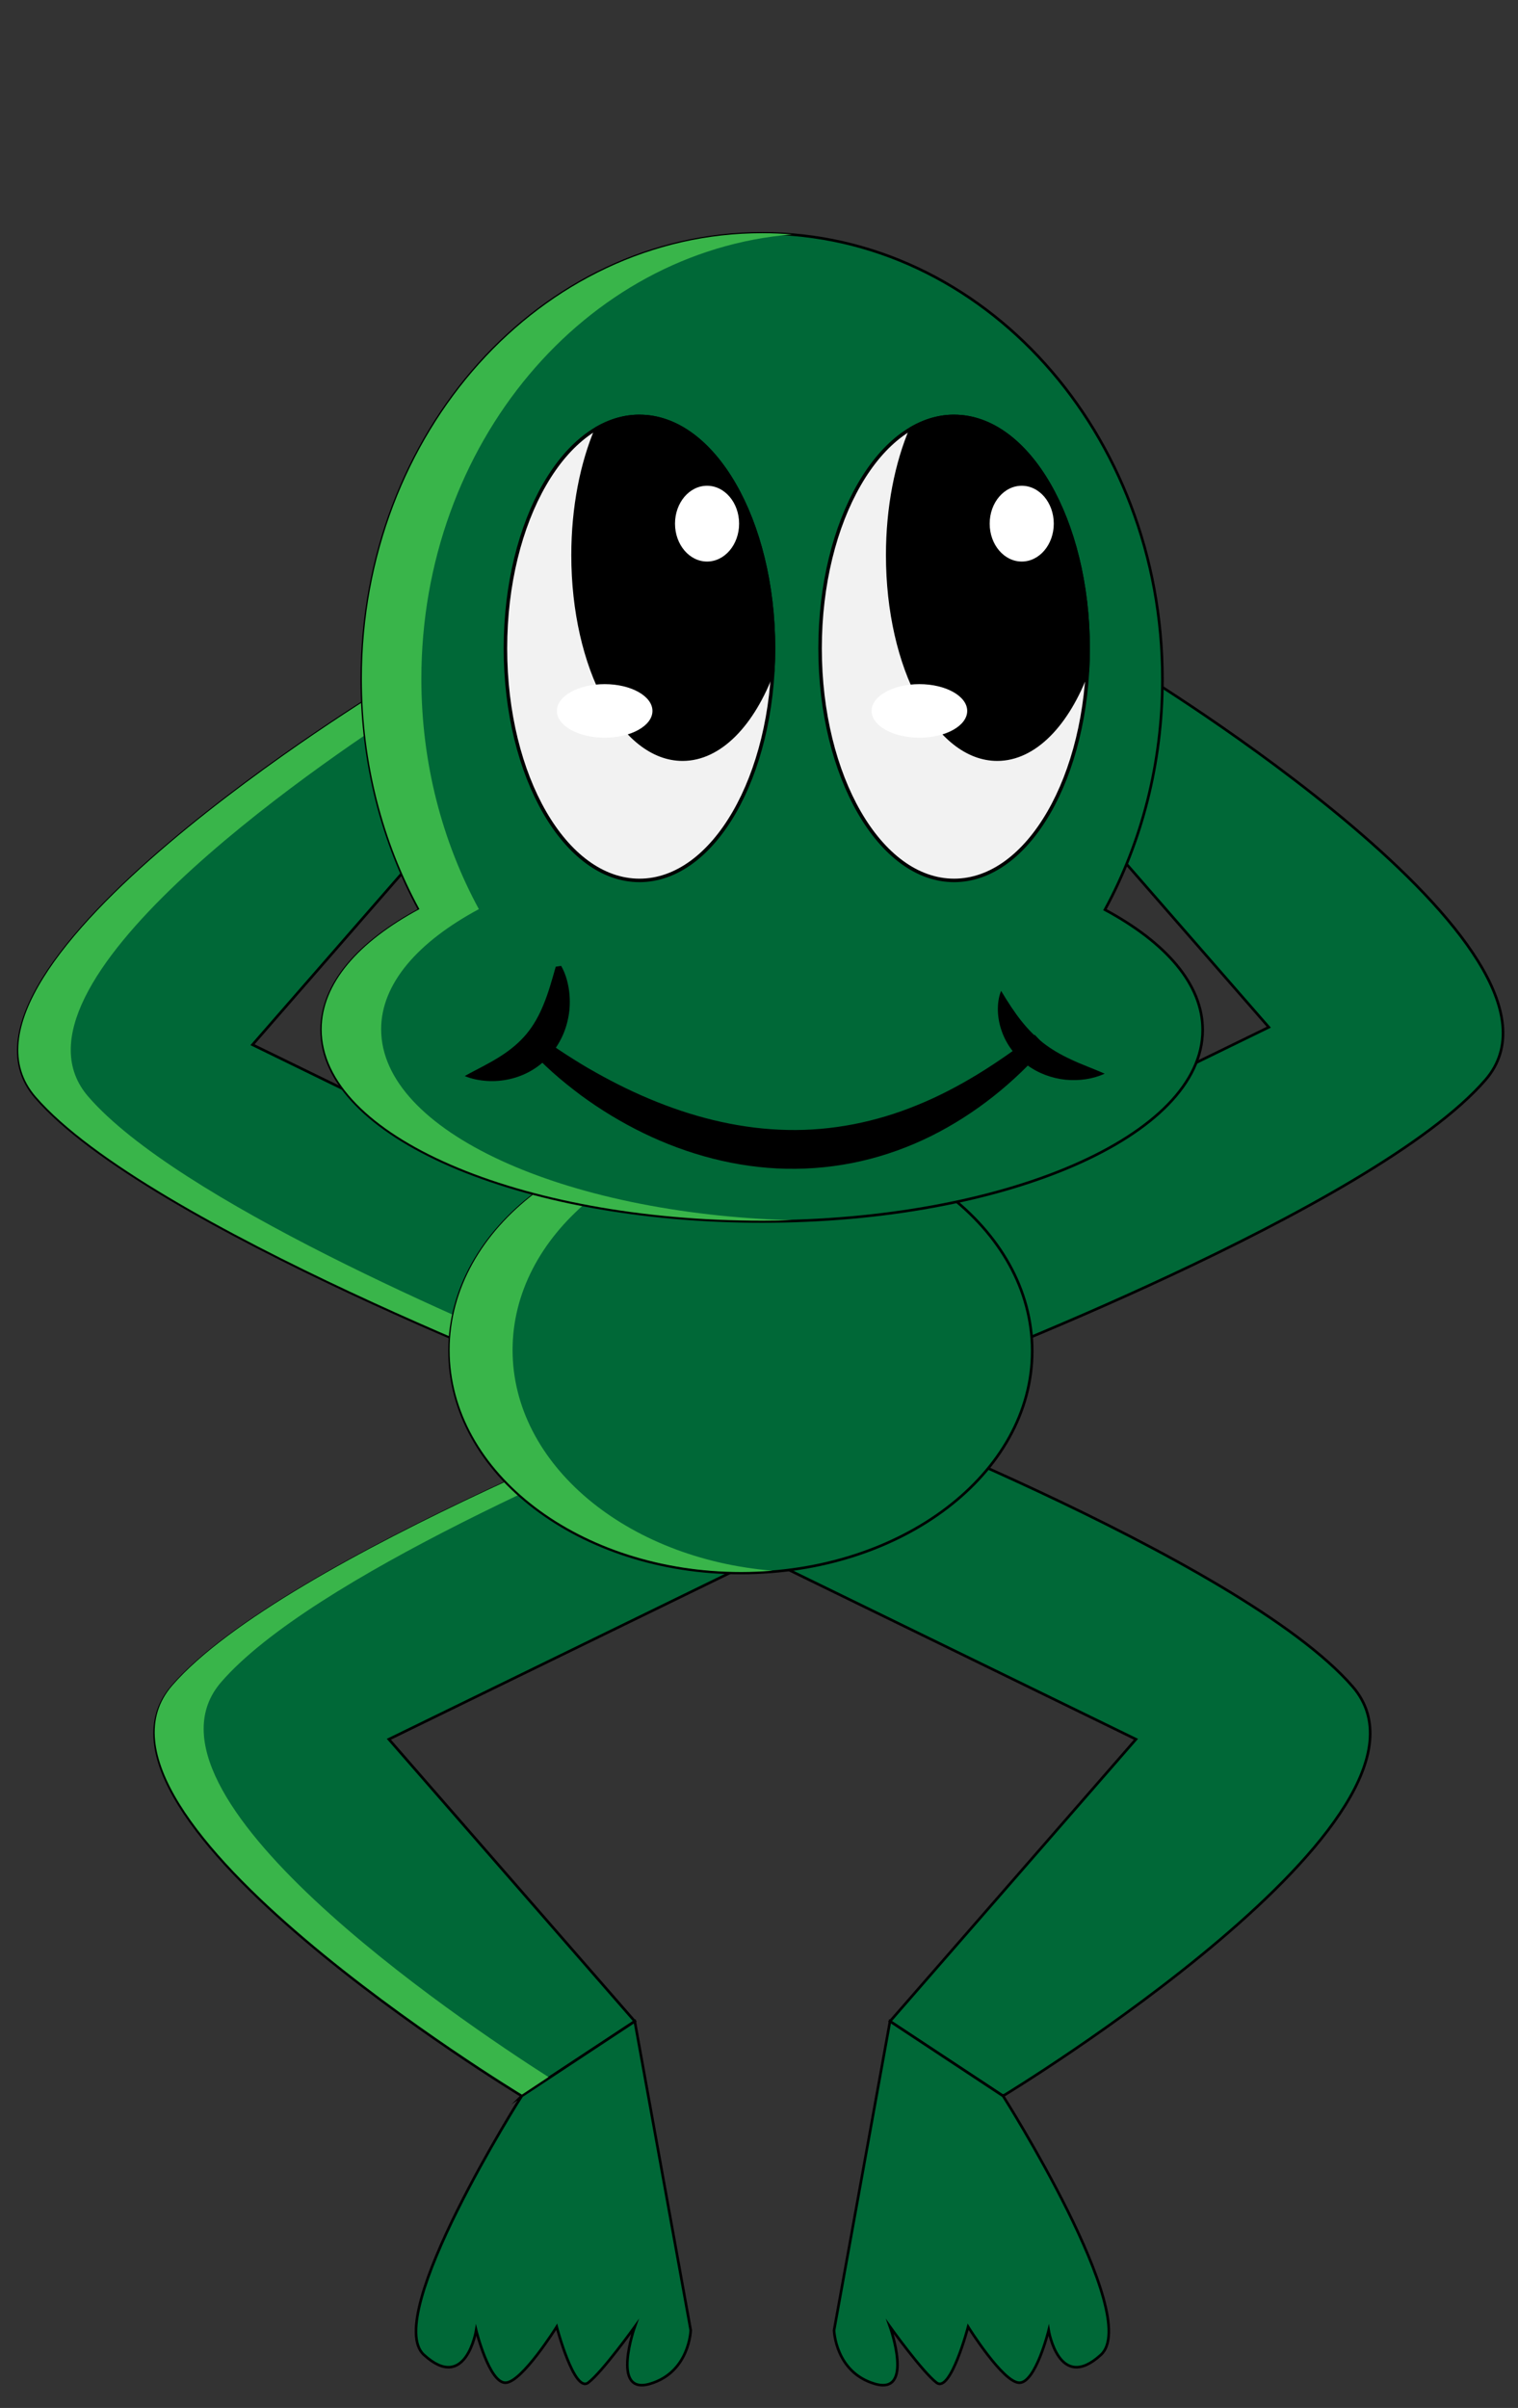 <?xml version="1.0" encoding="UTF-8"?>
<svg xmlns="http://www.w3.org/2000/svg" xmlns:xlink="http://www.w3.org/1999/xlink" width="222pt" height="352pt" viewBox="0 0 222 352" version="1.1">
<rect x="0" y="0" width="222" height="352" fill="#333333" stroke="none"/>
<g id="surface1">
<path style="fill-rule:nonzero;fill:rgb(0%,40.784%,21.569%);fill-opacity:1;stroke-width:0.931;stroke-linecap:butt;stroke-linejoin:miter;stroke:rgb(0%,0%,0%);stroke-opacity:1;stroke-miterlimit:10;" d="M 185.654 745.462 C 185.654 745.462 21.426 645.936 61.238 599.896 C 101.05 553.866 255.272 495.396 255.272 495.396 L 269.829 554.494 L 138.373 618.603 L 225.865 718.919 Z M 185.654 745.462 " transform="matrix(0.411,0,0,0.411,0,0)"/>
<path style="fill-rule:nonzero;fill:rgb(0%,40.784%,21.569%);fill-opacity:1;stroke-width:0.931;stroke-linecap:butt;stroke-linejoin:miter;stroke:rgb(0%,0%,0%);stroke-opacity:1;stroke-miterlimit:10;" d="M 185.654 745.462 C 185.654 745.462 135.884 823.837 150.82 837.523 C 165.747 851.208 169.434 828.811 169.434 828.811 C 169.434 828.811 174.033 847.471 179.838 847.471 C 185.654 847.471 198.091 827.565 198.091 827.565 C 198.091 827.565 204.305 851.208 209.284 847.471 C 214.263 843.743 225.874 827.565 225.874 827.565 C 225.874 827.565 217.171 852.007 231.262 847.87 C 245.362 843.743 245.78 828.811 245.78 828.811 L 225.874 718.938 L 185.644 745.472 Z M 185.654 745.462 " transform="matrix(0.411,0,0,0.411,0,0)"/>
<path style=" stroke:none;fill-rule:nonzero;fill:rgb(22.353%,70.98%,29.02%);fill-opacity:1;" d="M 80.211 303.625 C 66.898 295.113 18.168 262.262 32.344 245.891 C 45.461 230.738 88.781 212.305 105.469 205.582 L 104.953 203.48 C 104.953 203.48 41.551 227.496 25.184 246.402 C 8.816 265.309 76.332 306.188 76.332 306.188 Z M 80.211 303.625 "/>
<path style="fill-rule:nonzero;fill:rgb(0%,40.784%,21.569%);fill-opacity:1;stroke-width:0.931;stroke-linecap:butt;stroke-linejoin:miter;stroke:rgb(0%,0%,0%);stroke-opacity:1;stroke-miterlimit:10;" d="M 356.921 745.462 C 356.921 745.462 521.139 645.936 481.327 599.896 C 441.515 553.866 287.303 495.396 287.303 495.396 L 272.736 554.494 L 404.202 618.603 L 316.701 718.919 Z M 356.921 745.462 " transform="matrix(0.411,0,0,0.411,0,0)"/>
<path style="fill-rule:nonzero;fill:rgb(0%,40.784%,21.569%);fill-opacity:1;stroke-width:0.931;stroke-linecap:butt;stroke-linejoin:miter;stroke:rgb(0%,0%,0%);stroke-opacity:1;stroke-miterlimit:10;" d="M 356.921 745.462 C 356.921 745.462 406.682 823.837 391.755 837.523 C 376.827 851.208 373.141 828.811 373.141 828.811 C 373.141 828.811 368.533 847.471 362.727 847.471 C 356.921 847.471 344.484 827.565 344.484 827.565 C 344.484 827.565 338.26 851.208 333.281 847.471 C 328.302 843.743 316.691 827.565 316.691 827.565 C 316.691 827.565 325.404 852.007 311.304 847.87 C 297.203 843.743 296.785 828.811 296.785 828.811 L 316.691 718.919 L 356.912 745.472 Z M 356.921 745.462 " transform="matrix(0.411,0,0,0.411,0,0)"/>
<path style="fill-rule:nonzero;fill:rgb(0%,40.784%,21.569%);fill-opacity:1;stroke-width:0.931;stroke-linecap:butt;stroke-linejoin:miter;stroke:rgb(0%,0%,0%);stroke-opacity:1;stroke-miterlimit:10;" d="M 137.138 244.721 C 137.138 244.721 -27.08 344.247 12.732 390.278 C 52.544 436.308 206.757 494.778 206.757 494.778 L 221.323 435.69 L 89.857 371.58 L 177.359 271.265 L 137.138 244.712 Z M 137.138 244.721 " transform="matrix(0.411,0,0,0.411,0,0)"/>
<path style=" stroke:none;fill-rule:nonzero;fill:rgb(22.353%,70.98%,29.02%);fill-opacity:1;" d="M 12.906 160.301 C -1.047 144.184 45.949 112.105 60.125 102.988 L 56.379 100.52 C 56.379 100.52 -11.133 141.398 5.23 160.305 C 21.598 179.211 85 203.227 85 203.227 L 85.68 200.469 C 68.738 193.625 25.93 175.344 12.906 160.301 Z M 12.906 160.301 "/>
<path style="fill-rule:nonzero;fill:rgb(0%,40.784%,21.569%);fill-opacity:1;stroke-width:0.931;stroke-linecap:butt;stroke-linejoin:miter;stroke:rgb(0%,0%,0%);stroke-opacity:1;stroke-miterlimit:10;" d="M 404.192 238.501 C 404.192 238.501 568.41 338.028 528.598 384.058 C 488.786 430.088 334.573 488.558 334.573 488.558 L 320.007 429.47 L 451.473 365.351 L 363.972 265.045 L 404.192 238.492 Z M 404.192 238.501 " transform="matrix(0.411,0,0,0.411,0,0)"/>
<path style="fill-rule:nonzero;fill:rgb(0%,40.784%,21.569%);fill-opacity:1;stroke-width:0.931;stroke-linecap:butt;stroke-linejoin:miter;stroke:rgb(0%,0%,0%);stroke-opacity:1;stroke-miterlimit:10;" d="M 367.288 480.484 C 367.288 436.85 320.872 401.481 263.624 401.481 C 206.367 401.481 159.951 436.85 159.951 480.484 C 159.951 524.108 206.367 559.477 263.624 559.477 C 320.872 559.477 367.288 524.108 367.288 480.484 Z M 367.288 480.484 " transform="matrix(0.411,0,0,0.411,0,0)"/>
<path style=" stroke:none;fill-rule:nonzero;fill:rgb(22.353%,70.98%,29.02%);fill-opacity:1;" d="M 74.961 197.352 C 74.961 180.613 91.605 166.844 112.98 165.094 C 111.469 164.969 109.934 164.902 108.379 164.902 C 84.84 164.902 65.758 179.43 65.758 197.352 C 65.758 215.27 84.84 229.797 108.379 229.797 C 109.934 229.797 111.469 229.73 112.98 229.605 C 91.602 227.852 74.961 214.082 74.961 197.348 Z M 74.961 197.352 "/>
<path style="fill-rule:nonzero;fill:rgb(0%,40.784%,21.569%);fill-opacity:1;stroke-width:0.931;stroke-linecap:butt;stroke-linejoin:miter;stroke:rgb(0%,0%,0%);stroke-opacity:1;stroke-miterlimit:10;" d="M 393.17 323.562 C 406.159 299.644 413.628 271.598 413.628 241.611 C 413.628 154.011 349.852 82.997 271.178 82.997 C 192.504 82.997 128.738 154.011 128.738 241.611 C 128.738 271.598 136.216 299.644 149.205 323.562 C 127.465 335.251 114.438 350.134 114.438 366.331 C 114.438 403.954 184.618 434.444 271.188 434.444 C 357.758 434.444 427.937 403.954 427.937 366.331 C 427.947 350.134 414.91 335.251 393.17 323.562 Z M 393.17 323.562 " transform="matrix(0.411,0,0,0.411,0,0)"/>
<path style=" stroke:none;fill-rule:nonzero;fill:rgb(22.353%,70.98%,29.02%);fill-opacity:1;" d="M 55.738 150.465 C 55.738 143.809 61.094 137.699 70.031 132.898 C 64.695 123.074 61.621 111.555 61.621 99.238 C 61.621 64.883 85.523 36.742 115.832 34.27 C 114.398 34.152 112.949 34.09 111.484 34.09 C 79.145 34.09 52.922 63.258 52.922 99.238 C 52.922 111.559 55.996 123.074 61.336 132.898 C 52.398 137.699 47.043 143.812 47.043 150.465 C 47.043 165.918 75.895 178.441 111.484 178.441 C 112.945 178.441 114.395 178.418 115.832 178.379 C 82.277 177.41 55.742 165.285 55.742 150.469 Z M 55.738 150.465 "/>
<path style="fill-rule:nonzero;fill:rgb(94.902%,94.902%,94.902%);fill-opacity:1;stroke-width:1.244;stroke-linecap:butt;stroke-linejoin:miter;stroke:rgb(0%,0%,0%);stroke-opacity:1;stroke-miterlimit:10;" d="M 275.226 230.617 C 275.226 185.044 253.876 148.096 227.537 148.096 C 201.198 148.096 179.848 185.044 179.848 230.617 C 179.848 276.191 201.198 313.139 227.537 313.139 C 253.876 313.139 275.226 276.191 275.226 230.617 Z M 275.226 230.617 " transform="matrix(0.411,0,0,0.411,0,0)"/>
<path style="fill-rule:nonzero;fill:rgb(0%,0%,0%);fill-opacity:1;stroke-width:1.244;stroke-linecap:butt;stroke-linejoin:miter;stroke:rgb(0%,0%,0%);stroke-opacity:1;stroke-miterlimit:10;" d="M 227.537 148.096 C 222.216 148.096 217.104 149.627 212.325 152.413 C 207.061 164.786 203.906 180.431 203.906 197.445 C 203.906 237.531 221.351 270.019 242.882 270.019 C 256.213 270.019 267.976 257.551 275.007 238.549 C 275.15 235.943 275.226 233.299 275.226 230.627 C 275.235 185.063 253.885 148.115 227.546 148.115 Z M 227.537 148.096 " transform="matrix(0.411,0,0,0.411,0,0)"/>
<path style=" stroke:none;fill-rule:nonzero;fill:rgb(100%,100%,100%);fill-opacity:1;" d="M 95.418 103.926 C 95.418 101.762 92.289 100.008 88.43 100.008 C 84.57 100.008 81.441 101.762 81.441 103.926 C 81.441 106.086 84.57 107.84 88.43 107.84 C 92.289 107.84 95.418 106.086 95.418 103.926 Z M 95.418 103.926 "/>
<path style="fill-rule:nonzero;fill:rgb(100%,100%,100%);fill-opacity:1;stroke-width:1.244;stroke-linecap:butt;stroke-linejoin:miter;stroke:rgb(0%,0%,0%);stroke-opacity:1;stroke-miterlimit:10;" d="M 263.615 186.251 C 263.615 178.462 258.227 172.148 251.586 172.148 C 244.944 172.148 239.566 178.462 239.566 186.251 C 239.566 194.04 244.944 200.346 251.586 200.346 C 258.227 200.346 263.615 194.04 263.615 186.251 Z M 263.615 186.251 " transform="matrix(0.411,0,0,0.411,0,0)"/>
<path style="fill-rule:nonzero;fill:rgb(94.902%,94.902%,94.902%);fill-opacity:1;stroke-width:1.244;stroke-linecap:butt;stroke-linejoin:miter;stroke:rgb(0%,0%,0%);stroke-opacity:1;stroke-miterlimit:10;" d="M 387.184 230.617 C 387.184 185.044 365.834 148.096 339.495 148.096 C 313.166 148.096 291.806 185.044 291.806 230.617 C 291.806 276.191 313.166 313.139 339.495 313.139 C 365.834 313.139 387.184 276.191 387.184 230.617 Z M 387.184 230.617 " transform="matrix(0.411,0,0,0.411,0,0)"/>
<path style="fill-rule:nonzero;fill:rgb(0%,0%,0%);fill-opacity:1;stroke-width:1.244;stroke-linecap:butt;stroke-linejoin:miter;stroke:rgb(0%,0%,0%);stroke-opacity:1;stroke-miterlimit:10;" d="M 339.495 148.096 C 334.174 148.096 329.062 149.627 324.283 152.413 C 319.019 164.786 315.865 180.431 315.865 197.445 C 315.865 237.531 333.31 270.019 354.841 270.019 C 368.171 270.019 379.935 257.551 386.966 238.549 C 387.108 235.943 387.184 233.299 387.184 230.627 C 387.194 185.063 365.844 148.115 339.505 148.115 Z M 339.495 148.096 " transform="matrix(0.411,0,0,0.411,0,0)"/>
<path style=" stroke:none;fill-rule:nonzero;fill:rgb(100%,100%,100%);fill-opacity:1;" d="M 141.449 103.926 C 141.449 101.762 138.316 100.008 134.457 100.008 C 130.598 100.008 127.469 101.762 127.469 103.926 C 127.469 106.086 130.598 107.84 134.457 107.84 C 138.316 107.84 141.449 106.086 141.449 103.926 Z M 141.449 103.926 "/>
<path style="fill-rule:nonzero;fill:rgb(100%,100%,100%);fill-opacity:1;stroke-width:1.244;stroke-linecap:butt;stroke-linejoin:miter;stroke:rgb(0%,0%,0%);stroke-opacity:1;stroke-miterlimit:10;" d="M 375.583 186.251 C 375.583 178.462 370.205 172.148 363.563 172.148 C 356.921 172.148 351.534 178.462 351.534 186.251 C 351.534 194.04 356.921 200.346 363.563 200.346 C 370.205 200.346 375.583 194.04 375.583 186.251 Z M 375.583 186.251 " transform="matrix(0.411,0,0,0.411,0,0)"/>
<path style=" stroke:none;fill-rule:nonzero;fill:rgb(0%,0%,0%);fill-opacity:1;" d="M 78.652 151.27 C 79.301 151.758 79.992 152.266 80.684 152.738 C 81.375 153.219 82.07 153.691 82.781 154.145 C 84.199 155.059 85.629 155.945 87.094 156.754 C 90.016 158.402 93.016 159.867 96.094 161.09 C 102.234 163.551 108.684 165.047 115.156 165.176 C 121.625 165.316 128.078 164.039 134.148 161.539 C 140.242 159.07 145.906 155.41 151.316 151.258 L 152.922 152.957 C 148.32 158.258 142.684 162.82 136.199 166.055 C 132.961 167.664 129.512 168.914 125.945 169.73 C 122.379 170.547 118.703 170.918 115.043 170.852 C 107.707 170.715 100.52 168.762 94.078 165.629 C 90.848 164.055 87.785 162.195 84.926 160.09 C 83.504 159.02 82.113 157.918 80.793 156.734 C 79.473 155.543 78.211 154.328 77.023 152.945 L 78.656 151.277 Z M 78.652 151.27 "/>
<path style=" stroke:none;fill-rule:nonzero;fill:rgb(0%,0%,0%);fill-opacity:1;" d="M 146.406 144.84 C 147.422 146.535 148.352 147.957 149.352 149.223 C 150.355 150.477 151.395 151.543 152.578 152.469 C 153.762 153.387 155.094 154.168 156.598 154.859 C 158.098 155.582 159.754 156.156 161.555 156.949 C 159.762 157.77 157.809 158.016 155.824 157.836 C 153.852 157.629 151.844 156.914 150.16 155.656 C 148.469 154.414 147.16 152.648 146.496 150.723 C 146.156 149.766 145.965 148.766 145.934 147.773 C 145.922 147.273 145.945 146.777 146.02 146.285 C 146.09 145.801 146.211 145.309 146.41 144.844 Z M 146.406 144.84 "/>
<path style=" stroke:none;fill-rule:nonzero;fill:rgb(0%,0%,0%);fill-opacity:1;" d="M 82.062 141.191 C 82.637 142.184 82.949 143.238 83.148 144.332 C 83.34 145.426 83.379 146.555 83.27 147.691 C 83.141 148.828 82.875 149.973 82.418 151.07 C 81.961 152.168 81.328 153.215 80.539 154.137 C 79.75 155.059 78.805 155.852 77.777 156.461 C 76.75 157.07 75.645 157.496 74.527 157.746 C 73.414 158 72.289 158.086 71.188 158.012 C 70.086 157.934 69.008 157.73 67.969 157.297 C 68.941 156.738 69.871 156.289 70.746 155.816 C 71.621 155.348 72.445 154.887 73.203 154.398 C 74.727 153.422 75.973 152.371 76.996 151.145 C 78.016 149.914 78.832 148.477 79.5 146.82 C 80.188 145.168 80.703 143.324 81.273 141.316 L 82.062 141.195 Z M 82.062 141.191 "/>
</g>
</svg>
